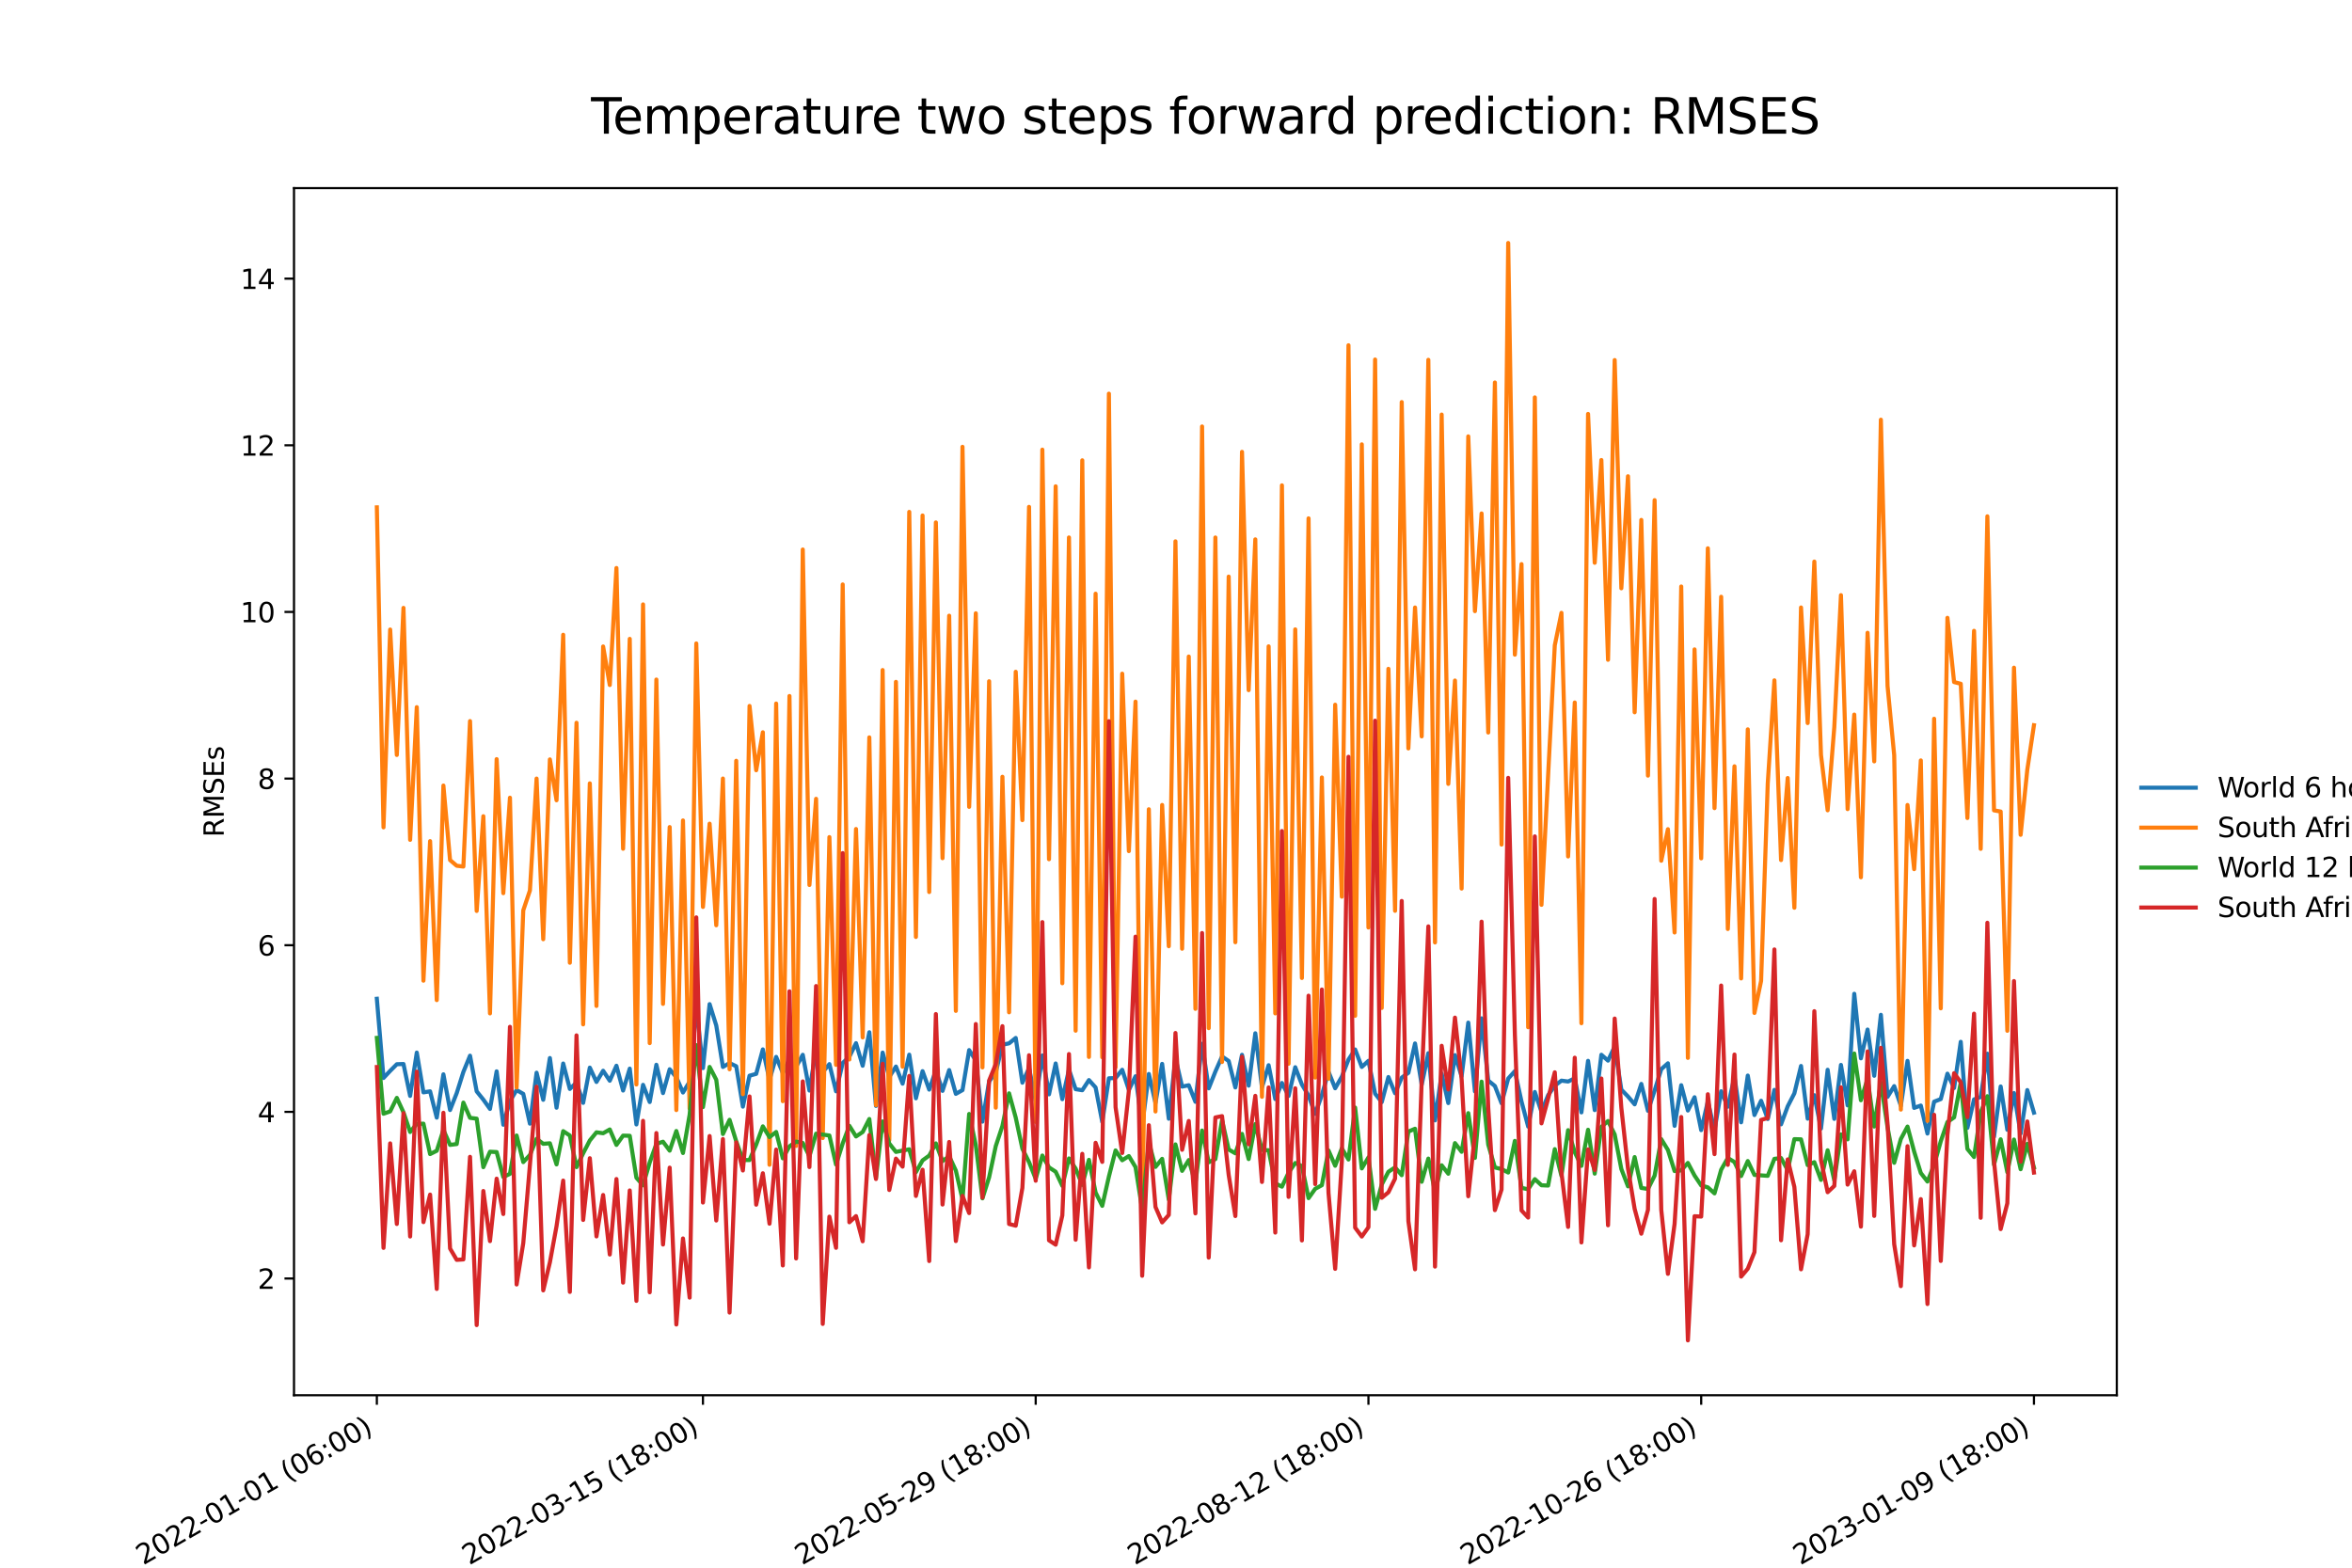 <?xml version="1.0" encoding="utf-8" standalone="no"?>
<!DOCTYPE svg PUBLIC "-//W3C//DTD SVG 1.1//EN"
  "http://www.w3.org/Graphics/SVG/1.1/DTD/svg11.dtd">
<svg xmlns:xlink="http://www.w3.org/1999/xlink" width="864pt" height="576pt" viewBox="0 0 864 576" xmlns="http://www.w3.org/2000/svg" version="1.1">
 <defs>
  <style type="text/css">*{stroke-linejoin: round; stroke-linecap: butt}</style>
 </defs>
 <g id="figure_1">
  <g id="patch_1">
   <path d="M 0 576 
L 864 576 
L 864 0 
L 0 0 
z
" style="fill: #ffffff"/>
  </g>
  <g id="axes_1">
   <g id="patch_2">
    <path d="M 108 512.64 
L 777.6 512.64 
L 777.6 69.12 
L 108 69.12 
z
" style="fill: #ffffff"/>
   </g>
   <g id="matplotlib.axis_1">
    <g id="xtick_1">
     <g id="line2d_1">
      <defs>
       <path id="md406ba4a85" d="M 0 0 
L 0 3.5 
" style="stroke: #000000; stroke-width: 0.8"/>
      </defs>
      <g>
       <use xlink:href="#md406ba4a85" x="138.436" y="512.64" style="stroke: #000000; stroke-width: 0.8"/>
      </g>
     </g>
     <g id="text_1">
      <!-- 2022-01-01 (06:00) -->
      <g transform="translate(52.599 575.178) rotate(-30) scale(0.1 -0.1)">
       <defs>
        <path id="DejaVuSans-32" d="M 1228 531 
L 3431 531 
L 3431 0 
L 469 0 
L 469 531 
Q 828 903 1448 1529 
Q 2069 2156 2228 2338 
Q 2531 2678 2651 2914 
Q 2772 3150 2772 3378 
Q 2772 3750 2511 3984 
Q 2250 4219 1831 4219 
Q 1534 4219 1204 4116 
Q 875 4013 500 3803 
L 500 4441 
Q 881 4594 1212 4672 
Q 1544 4750 1819 4750 
Q 2544 4750 2975 4387 
Q 3406 4025 3406 3419 
Q 3406 3131 3298 2873 
Q 3191 2616 2906 2266 
Q 2828 2175 2409 1742 
Q 1991 1309 1228 531 
z
" transform="scale(0.016)"/>
        <path id="DejaVuSans-30" d="M 2034 4250 
Q 1547 4250 1301 3770 
Q 1056 3291 1056 2328 
Q 1056 1369 1301 889 
Q 1547 409 2034 409 
Q 2525 409 2770 889 
Q 3016 1369 3016 2328 
Q 3016 3291 2770 3770 
Q 2525 4250 2034 4250 
z
M 2034 4750 
Q 2819 4750 3233 4129 
Q 3647 3509 3647 2328 
Q 3647 1150 3233 529 
Q 2819 -91 2034 -91 
Q 1250 -91 836 529 
Q 422 1150 422 2328 
Q 422 3509 836 4129 
Q 1250 4750 2034 4750 
z
" transform="scale(0.016)"/>
        <path id="DejaVuSans-2d" d="M 313 2009 
L 1997 2009 
L 1997 1497 
L 313 1497 
L 313 2009 
z
" transform="scale(0.016)"/>
        <path id="DejaVuSans-31" d="M 794 531 
L 1825 531 
L 1825 4091 
L 703 3866 
L 703 4441 
L 1819 4666 
L 2450 4666 
L 2450 531 
L 3481 531 
L 3481 0 
L 794 0 
L 794 531 
z
" transform="scale(0.016)"/>
        <path id="DejaVuSans-20" transform="scale(0.016)"/>
        <path id="DejaVuSans-28" d="M 1984 4856 
Q 1566 4138 1362 3434 
Q 1159 2731 1159 2009 
Q 1159 1288 1364 580 
Q 1569 -128 1984 -844 
L 1484 -844 
Q 1016 -109 783 600 
Q 550 1309 550 2009 
Q 550 2706 781 3412 
Q 1013 4119 1484 4856 
L 1984 4856 
z
" transform="scale(0.016)"/>
        <path id="DejaVuSans-36" d="M 2113 2584 
Q 1688 2584 1439 2293 
Q 1191 2003 1191 1497 
Q 1191 994 1439 701 
Q 1688 409 2113 409 
Q 2538 409 2786 701 
Q 3034 994 3034 1497 
Q 3034 2003 2786 2293 
Q 2538 2584 2113 2584 
z
M 3366 4563 
L 3366 3988 
Q 3128 4100 2886 4159 
Q 2644 4219 2406 4219 
Q 1781 4219 1451 3797 
Q 1122 3375 1075 2522 
Q 1259 2794 1537 2939 
Q 1816 3084 2150 3084 
Q 2853 3084 3261 2657 
Q 3669 2231 3669 1497 
Q 3669 778 3244 343 
Q 2819 -91 2113 -91 
Q 1303 -91 875 529 
Q 447 1150 447 2328 
Q 447 3434 972 4092 
Q 1497 4750 2381 4750 
Q 2619 4750 2861 4703 
Q 3103 4656 3366 4563 
z
" transform="scale(0.016)"/>
        <path id="DejaVuSans-3a" d="M 750 794 
L 1409 794 
L 1409 0 
L 750 0 
L 750 794 
z
M 750 3309 
L 1409 3309 
L 1409 2516 
L 750 2516 
L 750 3309 
z
" transform="scale(0.016)"/>
        <path id="DejaVuSans-29" d="M 513 4856 
L 1013 4856 
Q 1481 4119 1714 3412 
Q 1947 2706 1947 2009 
Q 1947 1309 1714 600 
Q 1481 -109 1013 -844 
L 513 -844 
Q 928 -128 1133 580 
Q 1338 1288 1338 2009 
Q 1338 2731 1133 3434 
Q 928 4138 513 4856 
z
" transform="scale(0.016)"/>
       </defs>
       <use xlink:href="#DejaVuSans-32"/>
       <use xlink:href="#DejaVuSans-30" transform="translate(63.623 0)"/>
       <use xlink:href="#DejaVuSans-32" transform="translate(127.246 0)"/>
       <use xlink:href="#DejaVuSans-32" transform="translate(190.869 0)"/>
       <use xlink:href="#DejaVuSans-2d" transform="translate(254.492 0)"/>
       <use xlink:href="#DejaVuSans-30" transform="translate(290.576 0)"/>
       <use xlink:href="#DejaVuSans-31" transform="translate(354.199 0)"/>
       <use xlink:href="#DejaVuSans-2d" transform="translate(417.822 0)"/>
       <use xlink:href="#DejaVuSans-30" transform="translate(453.906 0)"/>
       <use xlink:href="#DejaVuSans-31" transform="translate(517.529 0)"/>
       <use xlink:href="#DejaVuSans-20" transform="translate(581.152 0)"/>
       <use xlink:href="#DejaVuSans-28" transform="translate(612.939 0)"/>
       <use xlink:href="#DejaVuSans-30" transform="translate(651.953 0)"/>
       <use xlink:href="#DejaVuSans-36" transform="translate(715.576 0)"/>
       <use xlink:href="#DejaVuSans-3a" transform="translate(779.199 0)"/>
       <use xlink:href="#DejaVuSans-30" transform="translate(812.891 0)"/>
       <use xlink:href="#DejaVuSans-30" transform="translate(876.514 0)"/>
       <use xlink:href="#DejaVuSans-29" transform="translate(940.137 0)"/>
      </g>
     </g>
    </g>
    <g id="xtick_2">
     <g id="line2d_2">
      <g>
       <use xlink:href="#md406ba4a85" x="258.226" y="512.64" style="stroke: #000000; stroke-width: 0.8"/>
      </g>
     </g>
     <g id="text_2">
      <!-- 2022-03-15 (18:00) -->
      <g transform="translate(172.389 575.178) rotate(-30) scale(0.1 -0.1)">
       <defs>
        <path id="DejaVuSans-33" d="M 2597 2516 
Q 3050 2419 3304 2112 
Q 3559 1806 3559 1356 
Q 3559 666 3084 287 
Q 2609 -91 1734 -91 
Q 1441 -91 1130 -33 
Q 819 25 488 141 
L 488 750 
Q 750 597 1062 519 
Q 1375 441 1716 441 
Q 2309 441 2620 675 
Q 2931 909 2931 1356 
Q 2931 1769 2642 2001 
Q 2353 2234 1838 2234 
L 1294 2234 
L 1294 2753 
L 1863 2753 
Q 2328 2753 2575 2939 
Q 2822 3125 2822 3475 
Q 2822 3834 2567 4026 
Q 2313 4219 1838 4219 
Q 1578 4219 1281 4162 
Q 984 4106 628 3988 
L 628 4550 
Q 988 4650 1302 4700 
Q 1616 4750 1894 4750 
Q 2613 4750 3031 4423 
Q 3450 4097 3450 3541 
Q 3450 3153 3228 2886 
Q 3006 2619 2597 2516 
z
" transform="scale(0.016)"/>
        <path id="DejaVuSans-35" d="M 691 4666 
L 3169 4666 
L 3169 4134 
L 1269 4134 
L 1269 2991 
Q 1406 3038 1543 3061 
Q 1681 3084 1819 3084 
Q 2600 3084 3056 2656 
Q 3513 2228 3513 1497 
Q 3513 744 3044 326 
Q 2575 -91 1722 -91 
Q 1428 -91 1123 -41 
Q 819 9 494 109 
L 494 744 
Q 775 591 1075 516 
Q 1375 441 1709 441 
Q 2250 441 2565 725 
Q 2881 1009 2881 1497 
Q 2881 1984 2565 2268 
Q 2250 2553 1709 2553 
Q 1456 2553 1204 2497 
Q 953 2441 691 2322 
L 691 4666 
z
" transform="scale(0.016)"/>
        <path id="DejaVuSans-38" d="M 2034 2216 
Q 1584 2216 1326 1975 
Q 1069 1734 1069 1313 
Q 1069 891 1326 650 
Q 1584 409 2034 409 
Q 2484 409 2743 651 
Q 3003 894 3003 1313 
Q 3003 1734 2745 1975 
Q 2488 2216 2034 2216 
z
M 1403 2484 
Q 997 2584 770 2862 
Q 544 3141 544 3541 
Q 544 4100 942 4425 
Q 1341 4750 2034 4750 
Q 2731 4750 3128 4425 
Q 3525 4100 3525 3541 
Q 3525 3141 3298 2862 
Q 3072 2584 2669 2484 
Q 3125 2378 3379 2068 
Q 3634 1759 3634 1313 
Q 3634 634 3220 271 
Q 2806 -91 2034 -91 
Q 1263 -91 848 271 
Q 434 634 434 1313 
Q 434 1759 690 2068 
Q 947 2378 1403 2484 
z
M 1172 3481 
Q 1172 3119 1398 2916 
Q 1625 2713 2034 2713 
Q 2441 2713 2670 2916 
Q 2900 3119 2900 3481 
Q 2900 3844 2670 4047 
Q 2441 4250 2034 4250 
Q 1625 4250 1398 4047 
Q 1172 3844 1172 3481 
z
" transform="scale(0.016)"/>
       </defs>
       <use xlink:href="#DejaVuSans-32"/>
       <use xlink:href="#DejaVuSans-30" transform="translate(63.623 0)"/>
       <use xlink:href="#DejaVuSans-32" transform="translate(127.246 0)"/>
       <use xlink:href="#DejaVuSans-32" transform="translate(190.869 0)"/>
       <use xlink:href="#DejaVuSans-2d" transform="translate(254.492 0)"/>
       <use xlink:href="#DejaVuSans-30" transform="translate(290.576 0)"/>
       <use xlink:href="#DejaVuSans-33" transform="translate(354.199 0)"/>
       <use xlink:href="#DejaVuSans-2d" transform="translate(417.822 0)"/>
       <use xlink:href="#DejaVuSans-31" transform="translate(453.906 0)"/>
       <use xlink:href="#DejaVuSans-35" transform="translate(517.529 0)"/>
       <use xlink:href="#DejaVuSans-20" transform="translate(581.152 0)"/>
       <use xlink:href="#DejaVuSans-28" transform="translate(612.939 0)"/>
       <use xlink:href="#DejaVuSans-31" transform="translate(651.953 0)"/>
       <use xlink:href="#DejaVuSans-38" transform="translate(715.576 0)"/>
       <use xlink:href="#DejaVuSans-3a" transform="translate(779.199 0)"/>
       <use xlink:href="#DejaVuSans-30" transform="translate(812.891 0)"/>
       <use xlink:href="#DejaVuSans-30" transform="translate(876.514 0)"/>
       <use xlink:href="#DejaVuSans-29" transform="translate(940.137 0)"/>
      </g>
     </g>
    </g>
    <g id="xtick_3">
     <g id="line2d_3">
      <g>
       <use xlink:href="#md406ba4a85" x="380.46" y="512.64" style="stroke: #000000; stroke-width: 0.8"/>
      </g>
     </g>
     <g id="text_3">
      <!-- 2022-05-29 (18:00) -->
      <g transform="translate(294.623 575.178) rotate(-30) scale(0.1 -0.1)">
       <defs>
        <path id="DejaVuSans-39" d="M 703 97 
L 703 672 
Q 941 559 1184 500 
Q 1428 441 1663 441 
Q 2288 441 2617 861 
Q 2947 1281 2994 2138 
Q 2813 1869 2534 1725 
Q 2256 1581 1919 1581 
Q 1219 1581 811 2004 
Q 403 2428 403 3163 
Q 403 3881 828 4315 
Q 1253 4750 1959 4750 
Q 2769 4750 3195 4129 
Q 3622 3509 3622 2328 
Q 3622 1225 3098 567 
Q 2575 -91 1691 -91 
Q 1453 -91 1209 -44 
Q 966 3 703 97 
z
M 1959 2075 
Q 2384 2075 2632 2365 
Q 2881 2656 2881 3163 
Q 2881 3666 2632 3958 
Q 2384 4250 1959 4250 
Q 1534 4250 1286 3958 
Q 1038 3666 1038 3163 
Q 1038 2656 1286 2365 
Q 1534 2075 1959 2075 
z
" transform="scale(0.016)"/>
       </defs>
       <use xlink:href="#DejaVuSans-32"/>
       <use xlink:href="#DejaVuSans-30" transform="translate(63.623 0)"/>
       <use xlink:href="#DejaVuSans-32" transform="translate(127.246 0)"/>
       <use xlink:href="#DejaVuSans-32" transform="translate(190.869 0)"/>
       <use xlink:href="#DejaVuSans-2d" transform="translate(254.492 0)"/>
       <use xlink:href="#DejaVuSans-30" transform="translate(290.576 0)"/>
       <use xlink:href="#DejaVuSans-35" transform="translate(354.199 0)"/>
       <use xlink:href="#DejaVuSans-2d" transform="translate(417.822 0)"/>
       <use xlink:href="#DejaVuSans-32" transform="translate(453.906 0)"/>
       <use xlink:href="#DejaVuSans-39" transform="translate(517.529 0)"/>
       <use xlink:href="#DejaVuSans-20" transform="translate(581.152 0)"/>
       <use xlink:href="#DejaVuSans-28" transform="translate(612.939 0)"/>
       <use xlink:href="#DejaVuSans-31" transform="translate(651.953 0)"/>
       <use xlink:href="#DejaVuSans-38" transform="translate(715.576 0)"/>
       <use xlink:href="#DejaVuSans-3a" transform="translate(779.199 0)"/>
       <use xlink:href="#DejaVuSans-30" transform="translate(812.891 0)"/>
       <use xlink:href="#DejaVuSans-30" transform="translate(876.514 0)"/>
       <use xlink:href="#DejaVuSans-29" transform="translate(940.137 0)"/>
      </g>
     </g>
    </g>
    <g id="xtick_4">
     <g id="line2d_4">
      <g>
       <use xlink:href="#md406ba4a85" x="502.695" y="512.64" style="stroke: #000000; stroke-width: 0.8"/>
      </g>
     </g>
     <g id="text_4">
      <!-- 2022-08-12 (18:00) -->
      <g transform="translate(416.858 575.178) rotate(-30) scale(0.1 -0.1)">
       <use xlink:href="#DejaVuSans-32"/>
       <use xlink:href="#DejaVuSans-30" transform="translate(63.623 0)"/>
       <use xlink:href="#DejaVuSans-32" transform="translate(127.246 0)"/>
       <use xlink:href="#DejaVuSans-32" transform="translate(190.869 0)"/>
       <use xlink:href="#DejaVuSans-2d" transform="translate(254.492 0)"/>
       <use xlink:href="#DejaVuSans-30" transform="translate(290.576 0)"/>
       <use xlink:href="#DejaVuSans-38" transform="translate(354.199 0)"/>
       <use xlink:href="#DejaVuSans-2d" transform="translate(417.822 0)"/>
       <use xlink:href="#DejaVuSans-31" transform="translate(453.906 0)"/>
       <use xlink:href="#DejaVuSans-32" transform="translate(517.529 0)"/>
       <use xlink:href="#DejaVuSans-20" transform="translate(581.152 0)"/>
       <use xlink:href="#DejaVuSans-28" transform="translate(612.939 0)"/>
       <use xlink:href="#DejaVuSans-31" transform="translate(651.953 0)"/>
       <use xlink:href="#DejaVuSans-38" transform="translate(715.576 0)"/>
       <use xlink:href="#DejaVuSans-3a" transform="translate(779.199 0)"/>
       <use xlink:href="#DejaVuSans-30" transform="translate(812.891 0)"/>
       <use xlink:href="#DejaVuSans-30" transform="translate(876.514 0)"/>
       <use xlink:href="#DejaVuSans-29" transform="translate(940.137 0)"/>
      </g>
     </g>
    </g>
    <g id="xtick_5">
     <g id="line2d_5">
      <g>
       <use xlink:href="#md406ba4a85" x="624.929" y="512.64" style="stroke: #000000; stroke-width: 0.8"/>
      </g>
     </g>
     <g id="text_5">
      <!-- 2022-10-26 (18:00) -->
      <g transform="translate(539.092 575.178) rotate(-30) scale(0.1 -0.1)">
       <use xlink:href="#DejaVuSans-32"/>
       <use xlink:href="#DejaVuSans-30" transform="translate(63.623 0)"/>
       <use xlink:href="#DejaVuSans-32" transform="translate(127.246 0)"/>
       <use xlink:href="#DejaVuSans-32" transform="translate(190.869 0)"/>
       <use xlink:href="#DejaVuSans-2d" transform="translate(254.492 0)"/>
       <use xlink:href="#DejaVuSans-31" transform="translate(290.576 0)"/>
       <use xlink:href="#DejaVuSans-30" transform="translate(354.199 0)"/>
       <use xlink:href="#DejaVuSans-2d" transform="translate(417.822 0)"/>
       <use xlink:href="#DejaVuSans-32" transform="translate(453.906 0)"/>
       <use xlink:href="#DejaVuSans-36" transform="translate(517.529 0)"/>
       <use xlink:href="#DejaVuSans-20" transform="translate(581.152 0)"/>
       <use xlink:href="#DejaVuSans-28" transform="translate(612.939 0)"/>
       <use xlink:href="#DejaVuSans-31" transform="translate(651.953 0)"/>
       <use xlink:href="#DejaVuSans-38" transform="translate(715.576 0)"/>
       <use xlink:href="#DejaVuSans-3a" transform="translate(779.199 0)"/>
       <use xlink:href="#DejaVuSans-30" transform="translate(812.891 0)"/>
       <use xlink:href="#DejaVuSans-30" transform="translate(876.514 0)"/>
       <use xlink:href="#DejaVuSans-29" transform="translate(940.137 0)"/>
      </g>
     </g>
    </g>
    <g id="xtick_6">
     <g id="line2d_6">
      <g>
       <use xlink:href="#md406ba4a85" x="747.164" y="512.64" style="stroke: #000000; stroke-width: 0.8"/>
      </g>
     </g>
     <g id="text_6">
      <!-- 2023-01-09 (18:00) -->
      <g transform="translate(661.326 575.178) rotate(-30) scale(0.1 -0.1)">
       <use xlink:href="#DejaVuSans-32"/>
       <use xlink:href="#DejaVuSans-30" transform="translate(63.623 0)"/>
       <use xlink:href="#DejaVuSans-32" transform="translate(127.246 0)"/>
       <use xlink:href="#DejaVuSans-33" transform="translate(190.869 0)"/>
       <use xlink:href="#DejaVuSans-2d" transform="translate(254.492 0)"/>
       <use xlink:href="#DejaVuSans-30" transform="translate(290.576 0)"/>
       <use xlink:href="#DejaVuSans-31" transform="translate(354.199 0)"/>
       <use xlink:href="#DejaVuSans-2d" transform="translate(417.822 0)"/>
       <use xlink:href="#DejaVuSans-30" transform="translate(453.906 0)"/>
       <use xlink:href="#DejaVuSans-39" transform="translate(517.529 0)"/>
       <use xlink:href="#DejaVuSans-20" transform="translate(581.152 0)"/>
       <use xlink:href="#DejaVuSans-28" transform="translate(612.939 0)"/>
       <use xlink:href="#DejaVuSans-31" transform="translate(651.953 0)"/>
       <use xlink:href="#DejaVuSans-38" transform="translate(715.576 0)"/>
       <use xlink:href="#DejaVuSans-3a" transform="translate(779.199 0)"/>
       <use xlink:href="#DejaVuSans-30" transform="translate(812.891 0)"/>
       <use xlink:href="#DejaVuSans-30" transform="translate(876.514 0)"/>
       <use xlink:href="#DejaVuSans-29" transform="translate(940.137 0)"/>
      </g>
     </g>
    </g>
    <g id="text_7">
     <!-- Dates -->
     <g transform="translate(428.245 588.578) scale(0.1 -0.1)">
      <defs>
       <path id="DejaVuSans-44" d="M 1259 4147 
L 1259 519 
L 2022 519 
Q 2988 519 3436 956 
Q 3884 1394 3884 2338 
Q 3884 3275 3436 3711 
Q 2988 4147 2022 4147 
L 1259 4147 
z
M 628 4666 
L 1925 4666 
Q 3281 4666 3915 4102 
Q 4550 3538 4550 2338 
Q 4550 1131 3912 565 
Q 3275 0 1925 0 
L 628 0 
L 628 4666 
z
" transform="scale(0.016)"/>
       <path id="DejaVuSans-61" d="M 2194 1759 
Q 1497 1759 1228 1600 
Q 959 1441 959 1056 
Q 959 750 1161 570 
Q 1363 391 1709 391 
Q 2188 391 2477 730 
Q 2766 1069 2766 1631 
L 2766 1759 
L 2194 1759 
z
M 3341 1997 
L 3341 0 
L 2766 0 
L 2766 531 
Q 2569 213 2275 61 
Q 1981 -91 1556 -91 
Q 1019 -91 701 211 
Q 384 513 384 1019 
Q 384 1609 779 1909 
Q 1175 2209 1959 2209 
L 2766 2209 
L 2766 2266 
Q 2766 2663 2505 2880 
Q 2244 3097 1772 3097 
Q 1472 3097 1187 3025 
Q 903 2953 641 2809 
L 641 3341 
Q 956 3463 1253 3523 
Q 1550 3584 1831 3584 
Q 2591 3584 2966 3190 
Q 3341 2797 3341 1997 
z
" transform="scale(0.016)"/>
       <path id="DejaVuSans-74" d="M 1172 4494 
L 1172 3500 
L 2356 3500 
L 2356 3053 
L 1172 3053 
L 1172 1153 
Q 1172 725 1289 603 
Q 1406 481 1766 481 
L 2356 481 
L 2356 0 
L 1766 0 
Q 1100 0 847 248 
Q 594 497 594 1153 
L 594 3053 
L 172 3053 
L 172 3500 
L 594 3500 
L 594 4494 
L 1172 4494 
z
" transform="scale(0.016)"/>
       <path id="DejaVuSans-65" d="M 3597 1894 
L 3597 1613 
L 953 1613 
Q 991 1019 1311 708 
Q 1631 397 2203 397 
Q 2534 397 2845 478 
Q 3156 559 3463 722 
L 3463 178 
Q 3153 47 2828 -22 
Q 2503 -91 2169 -91 
Q 1331 -91 842 396 
Q 353 884 353 1716 
Q 353 2575 817 3079 
Q 1281 3584 2069 3584 
Q 2775 3584 3186 3129 
Q 3597 2675 3597 1894 
z
M 3022 2063 
Q 3016 2534 2758 2815 
Q 2500 3097 2075 3097 
Q 1594 3097 1305 2825 
Q 1016 2553 972 2059 
L 3022 2063 
z
" transform="scale(0.016)"/>
       <path id="DejaVuSans-73" d="M 2834 3397 
L 2834 2853 
Q 2591 2978 2328 3040 
Q 2066 3103 1784 3103 
Q 1356 3103 1142 2972 
Q 928 2841 928 2578 
Q 928 2378 1081 2264 
Q 1234 2150 1697 2047 
L 1894 2003 
Q 2506 1872 2764 1633 
Q 3022 1394 3022 966 
Q 3022 478 2636 193 
Q 2250 -91 1575 -91 
Q 1294 -91 989 -36 
Q 684 19 347 128 
L 347 722 
Q 666 556 975 473 
Q 1284 391 1588 391 
Q 1994 391 2212 530 
Q 2431 669 2431 922 
Q 2431 1156 2273 1281 
Q 2116 1406 1581 1522 
L 1381 1569 
Q 847 1681 609 1914 
Q 372 2147 372 2553 
Q 372 3047 722 3315 
Q 1072 3584 1716 3584 
Q 2034 3584 2315 3537 
Q 2597 3491 2834 3397 
z
" transform="scale(0.016)"/>
      </defs>
      <use xlink:href="#DejaVuSans-44"/>
      <use xlink:href="#DejaVuSans-61" transform="translate(77.002 0)"/>
      <use xlink:href="#DejaVuSans-74" transform="translate(138.281 0)"/>
      <use xlink:href="#DejaVuSans-65" transform="translate(177.49 0)"/>
      <use xlink:href="#DejaVuSans-73" transform="translate(239.014 0)"/>
     </g>
    </g>
   </g>
   <g id="matplotlib.axis_2">
    <g id="ytick_1">
     <g id="line2d_7">
      <defs>
       <path id="m4767187156" d="M 0 0 
L -3.5 0 
" style="stroke: #000000; stroke-width: 0.8"/>
      </defs>
      <g>
       <use xlink:href="#m4767187156" x="108" y="469.751" style="stroke: #000000; stroke-width: 0.8"/>
      </g>
     </g>
     <g id="text_8">
      <!-- 2 -->
      <g transform="translate(94.638 473.55) scale(0.1 -0.1)">
       <use xlink:href="#DejaVuSans-32"/>
      </g>
     </g>
    </g>
    <g id="ytick_2">
     <g id="line2d_8">
      <g>
       <use xlink:href="#m4767187156" x="108" y="408.522" style="stroke: #000000; stroke-width: 0.8"/>
      </g>
     </g>
     <g id="text_9">
      <!-- 4 -->
      <g transform="translate(94.638 412.321) scale(0.1 -0.1)">
       <defs>
        <path id="DejaVuSans-34" d="M 2419 4116 
L 825 1625 
L 2419 1625 
L 2419 4116 
z
M 2253 4666 
L 3047 4666 
L 3047 1625 
L 3713 1625 
L 3713 1100 
L 3047 1100 
L 3047 0 
L 2419 0 
L 2419 1100 
L 313 1100 
L 313 1709 
L 2253 4666 
z
" transform="scale(0.016)"/>
       </defs>
       <use xlink:href="#DejaVuSans-34"/>
      </g>
     </g>
    </g>
    <g id="ytick_3">
     <g id="line2d_9">
      <g>
       <use xlink:href="#m4767187156" x="108" y="347.293" style="stroke: #000000; stroke-width: 0.8"/>
      </g>
     </g>
     <g id="text_10">
      <!-- 6 -->
      <g transform="translate(94.638 351.092) scale(0.1 -0.1)">
       <use xlink:href="#DejaVuSans-36"/>
      </g>
     </g>
    </g>
    <g id="ytick_4">
     <g id="line2d_10">
      <g>
       <use xlink:href="#m4767187156" x="108" y="286.064" style="stroke: #000000; stroke-width: 0.8"/>
      </g>
     </g>
     <g id="text_11">
      <!-- 8 -->
      <g transform="translate(94.638 289.863) scale(0.1 -0.1)">
       <use xlink:href="#DejaVuSans-38"/>
      </g>
     </g>
    </g>
    <g id="ytick_5">
     <g id="line2d_11">
      <g>
       <use xlink:href="#m4767187156" x="108" y="224.835" style="stroke: #000000; stroke-width: 0.8"/>
      </g>
     </g>
     <g id="text_12">
      <!-- 10 -->
      <g transform="translate(88.275 228.634) scale(0.1 -0.1)">
       <use xlink:href="#DejaVuSans-31"/>
       <use xlink:href="#DejaVuSans-30" transform="translate(63.623 0)"/>
      </g>
     </g>
    </g>
    <g id="ytick_6">
     <g id="line2d_12">
      <g>
       <use xlink:href="#m4767187156" x="108" y="163.606" style="stroke: #000000; stroke-width: 0.8"/>
      </g>
     </g>
     <g id="text_13">
      <!-- 12 -->
      <g transform="translate(88.275 167.406) scale(0.1 -0.1)">
       <use xlink:href="#DejaVuSans-31"/>
       <use xlink:href="#DejaVuSans-32" transform="translate(63.623 0)"/>
      </g>
     </g>
    </g>
    <g id="ytick_7">
     <g id="line2d_13">
      <g>
       <use xlink:href="#m4767187156" x="108" y="102.377" style="stroke: #000000; stroke-width: 0.8"/>
      </g>
     </g>
     <g id="text_14">
      <!-- 14 -->
      <g transform="translate(88.275 106.177) scale(0.1 -0.1)">
       <use xlink:href="#DejaVuSans-31"/>
       <use xlink:href="#DejaVuSans-34" transform="translate(63.623 0)"/>
      </g>
     </g>
    </g>
    <g id="text_15">
     <!-- RMSEs -->
     <g transform="translate(82.195 307.607) rotate(-90) scale(0.1 -0.1)">
      <defs>
       <path id="DejaVuSans-52" d="M 2841 2188 
Q 3044 2119 3236 1894 
Q 3428 1669 3622 1275 
L 4263 0 
L 3584 0 
L 2988 1197 
Q 2756 1666 2539 1819 
Q 2322 1972 1947 1972 
L 1259 1972 
L 1259 0 
L 628 0 
L 628 4666 
L 2053 4666 
Q 2853 4666 3247 4331 
Q 3641 3997 3641 3322 
Q 3641 2881 3436 2590 
Q 3231 2300 2841 2188 
z
M 1259 4147 
L 1259 2491 
L 2053 2491 
Q 2509 2491 2742 2702 
Q 2975 2913 2975 3322 
Q 2975 3731 2742 3939 
Q 2509 4147 2053 4147 
L 1259 4147 
z
" transform="scale(0.016)"/>
       <path id="DejaVuSans-4d" d="M 628 4666 
L 1569 4666 
L 2759 1491 
L 3956 4666 
L 4897 4666 
L 4897 0 
L 4281 0 
L 4281 4097 
L 3078 897 
L 2444 897 
L 1241 4097 
L 1241 0 
L 628 0 
L 628 4666 
z
" transform="scale(0.016)"/>
       <path id="DejaVuSans-53" d="M 3425 4513 
L 3425 3897 
Q 3066 4069 2747 4153 
Q 2428 4238 2131 4238 
Q 1616 4238 1336 4038 
Q 1056 3838 1056 3469 
Q 1056 3159 1242 3001 
Q 1428 2844 1947 2747 
L 2328 2669 
Q 3034 2534 3370 2195 
Q 3706 1856 3706 1288 
Q 3706 609 3251 259 
Q 2797 -91 1919 -91 
Q 1588 -91 1214 -16 
Q 841 59 441 206 
L 441 856 
Q 825 641 1194 531 
Q 1563 422 1919 422 
Q 2459 422 2753 634 
Q 3047 847 3047 1241 
Q 3047 1584 2836 1778 
Q 2625 1972 2144 2069 
L 1759 2144 
Q 1053 2284 737 2584 
Q 422 2884 422 3419 
Q 422 4038 858 4394 
Q 1294 4750 2059 4750 
Q 2388 4750 2728 4690 
Q 3069 4631 3425 4513 
z
" transform="scale(0.016)"/>
       <path id="DejaVuSans-45" d="M 628 4666 
L 3578 4666 
L 3578 4134 
L 1259 4134 
L 1259 2753 
L 3481 2753 
L 3481 2222 
L 1259 2222 
L 1259 531 
L 3634 531 
L 3634 0 
L 628 0 
L 628 4666 
z
" transform="scale(0.016)"/>
      </defs>
      <use xlink:href="#DejaVuSans-52"/>
      <use xlink:href="#DejaVuSans-4d" transform="translate(69.482 0)"/>
      <use xlink:href="#DejaVuSans-53" transform="translate(155.762 0)"/>
      <use xlink:href="#DejaVuSans-45" transform="translate(219.238 0)"/>
      <use xlink:href="#DejaVuSans-73" transform="translate(282.422 0)"/>
     </g>
    </g>
   </g>
   <g id="line2d_14">
    <path d="M 138.436 366.969 
L 140.881 396.073 
L 143.326 393.46 
L 145.77 391.017 
L 148.215 390.938 
L 150.66 402.654 
L 153.104 386.742 
L 155.549 401.357 
L 157.994 400.978 
L 160.439 410.641 
L 162.883 394.732 
L 165.328 407.846 
L 167.773 401.626 
L 170.217 393.864 
L 172.662 387.88 
L 175.107 400.983 
L 177.551 404.019 
L 179.996 407.447 
L 182.441 393.637 
L 184.885 413.252 
L 187.33 404.59 
L 189.775 400.51 
L 192.219 401.916 
L 194.664 412.853 
L 197.109 394.137 
L 199.554 404.089 
L 201.998 388.744 
L 204.443 406.989 
L 206.888 390.758 
L 209.332 400.098 
L 211.777 397.746 
L 214.222 405.212 
L 216.666 392.27 
L 219.111 397.533 
L 221.556 393.42 
L 224 397.079 
L 226.445 391.578 
L 228.89 400.688 
L 231.335 392.639 
L 233.779 413.144 
L 236.224 398.596 
L 238.669 404.907 
L 241.113 391.22 
L 243.558 401.618 
L 246.003 392.872 
L 248.447 395.792 
L 250.892 401.412 
L 253.337 397.408 
L 255.781 369.609 
L 258.226 392.443 
L 260.671 368.94 
L 263.115 376.783 
L 265.56 392.02 
L 268.005 390.579 
L 270.45 391.769 
L 272.894 406.595 
L 275.339 395.231 
L 277.784 394.561 
L 280.228 385.57 
L 282.673 396.777 
L 285.118 388.328 
L 287.562 394.237 
L 290.007 389.253 
L 292.452 391.957 
L 294.896 387.553 
L 297.341 400.694 
L 299.786 385.774 
L 302.23 393.89 
L 304.675 390.978 
L 307.12 400.966 
L 309.565 390.555 
L 312.009 388.265 
L 314.454 383.277 
L 316.899 391.571 
L 319.343 379.272 
L 321.788 406.334 
L 324.233 386.747 
L 326.677 395.68 
L 329.122 391.877 
L 331.567 398.157 
L 334.011 387.51 
L 336.456 403.535 
L 338.901 393.564 
L 341.345 400.346 
L 343.79 393.245 
L 346.235 400.807 
L 348.68 393.165 
L 351.124 401.899 
L 353.569 400.532 
L 356.014 385.83 
L 358.458 389.634 
L 360.903 412.106 
L 363.348 397.328 
L 365.792 394.036 
L 368.237 383.854 
L 370.682 383.345 
L 373.126 381.365 
L 375.571 397.793 
L 378.016 392.466 
L 380.46 404.399 
L 382.905 387.799 
L 385.35 402.084 
L 387.795 390.74 
L 390.239 403.854 
L 392.684 393.01 
L 395.129 400.183 
L 397.573 400.578 
L 400.018 396.842 
L 402.463 399.551 
L 404.907 412.224 
L 407.352 396.18 
L 409.797 396.098 
L 412.241 393.065 
L 414.686 400.458 
L 417.131 395.437 
L 419.575 413.49 
L 422.02 394.605 
L 424.465 405.238 
L 426.91 390.894 
L 429.354 411.038 
L 431.799 388.75 
L 434.244 399.237 
L 436.688 398.736 
L 439.133 404.822 
L 441.578 383.505 
L 444.022 399.882 
L 446.467 393.714 
L 448.912 388.174 
L 451.356 389.834 
L 453.801 399.545 
L 456.246 387.561 
L 458.69 398.888 
L 461.135 379.65 
L 463.58 399.511 
L 466.025 391.38 
L 468.469 403.82 
L 470.914 397.908 
L 473.359 402.67 
L 475.803 392.129 
L 478.248 398.474 
L 480.693 402.542 
L 483.137 409.263 
L 485.582 402.35 
L 488.027 393.772 
L 490.471 399.85 
L 492.916 395.598 
L 495.361 389.314 
L 497.805 385.597 
L 500.25 392.014 
L 502.695 389.773 
L 505.14 401.834 
L 507.584 404.94 
L 510.029 395.724 
L 512.474 401.67 
L 514.918 395.941 
L 517.363 394.178 
L 519.808 383.384 
L 522.252 398.557 
L 524.697 386.964 
L 527.142 411.644 
L 529.586 394.481 
L 532.031 405.289 
L 534.476 387.675 
L 536.92 395.459 
L 539.365 375.731 
L 541.81 401.001 
L 544.255 374.162 
L 546.699 397.013 
L 549.144 399.028 
L 551.589 405.357 
L 554.033 396.281 
L 556.478 393.564 
L 558.923 404.723 
L 561.367 413.934 
L 563.812 401.214 
L 566.257 408.486 
L 568.701 402.399 
L 571.146 398.897 
L 573.591 397.049 
L 576.035 397.371 
L 578.48 396.218 
L 580.925 408.712 
L 583.37 389.778 
L 585.814 407.87 
L 588.259 387.54 
L 590.704 389.697 
L 593.148 384.514 
L 595.593 400.353 
L 598.038 402.875 
L 600.482 405.75 
L 602.927 398.256 
L 605.372 408.126 
L 607.816 400.701 
L 610.261 392.842 
L 612.706 390.682 
L 615.15 413.652 
L 617.595 398.729 
L 620.04 408.022 
L 622.485 403.149 
L 624.929 415.233 
L 627.374 404.669 
L 629.819 415.235 
L 632.263 400.958 
L 634.708 406.639 
L 637.153 395.615 
L 639.597 412.357 
L 642.042 395.188 
L 644.487 409.684 
L 646.931 404.445 
L 649.376 411.148 
L 651.821 400.45 
L 654.265 413.107 
L 656.71 406.476 
L 659.155 401.721 
L 661.6 391.662 
L 664.044 411.02 
L 666.489 402.4 
L 668.934 414.663 
L 671.378 393.06 
L 673.823 411.091 
L 676.268 391.273 
L 678.712 406.136 
L 681.157 365.139 
L 683.602 388.849 
L 686.046 378.28 
L 688.491 395.264 
L 690.936 372.867 
L 693.381 403.006 
L 695.825 399.066 
L 698.27 406.277 
L 700.715 389.786 
L 703.159 407.06 
L 705.604 406.204 
L 708.049 416.487 
L 710.493 404.783 
L 712.938 403.818 
L 715.383 394.487 
L 717.827 399.748 
L 720.272 382.782 
L 722.717 414.399 
L 725.161 403.941 
L 727.606 403.074 
L 730.051 387.148 
L 732.496 417.681 
L 734.94 399.194 
L 737.385 415.106 
L 739.83 401.613 
L 742.274 416.484 
L 744.719 400.517 
L 747.164 408.812 
L 747.164 408.812 
" clip-path="url(#pec2ae14340)" style="fill: none; stroke: #1f77b4; stroke-width: 1.5; stroke-linecap: square"/>
   </g>
   <g id="line2d_15">
    <path d="M 138.436 186.411 
L 140.881 303.981 
L 143.326 231.306 
L 145.77 277.384 
L 148.215 223.351 
L 150.66 308.574 
L 153.104 259.831 
L 155.549 360.327 
L 157.994 309.05 
L 160.439 367.46 
L 162.883 288.63 
L 165.328 316.008 
L 167.773 318.093 
L 170.217 318.392 
L 172.662 264.941 
L 175.107 334.695 
L 177.551 299.903 
L 179.996 372.343 
L 182.441 278.925 
L 184.885 328.167 
L 187.33 293.101 
L 189.775 399.567 
L 192.219 334.489 
L 194.664 327.176 
L 197.109 286.066 
L 199.554 345.085 
L 201.998 279.028 
L 204.443 294.03 
L 206.888 233.23 
L 209.332 353.732 
L 211.777 265.563 
L 214.222 376.37 
L 216.666 287.831 
L 219.111 369.604 
L 221.556 237.532 
L 224 251.688 
L 226.445 208.696 
L 228.89 311.844 
L 231.335 234.736 
L 233.779 398.457 
L 236.224 222.073 
L 238.669 383.259 
L 241.113 249.68 
L 243.558 368.851 
L 246.003 303.885 
L 248.447 407.864 
L 250.892 301.456 
L 253.337 407.324 
L 255.781 236.418 
L 258.226 333.223 
L 260.671 302.643 
L 263.115 339.957 
L 265.56 286.051 
L 268.005 392.876 
L 270.45 279.537 
L 272.894 402.029 
L 275.339 259.383 
L 277.784 283.003 
L 280.228 269.062 
L 282.673 427.954 
L 285.118 258.501 
L 287.562 404.603 
L 290.007 255.73 
L 292.452 421.045 
L 294.896 201.905 
L 297.341 325.162 
L 299.786 293.504 
L 302.23 418.139 
L 304.675 307.574 
L 307.12 391.252 
L 309.565 214.744 
L 312.009 389.275 
L 314.454 304.6 
L 316.899 381.166 
L 319.343 270.933 
L 321.788 406.078 
L 324.233 246.188 
L 326.677 418.957 
L 329.122 250.536 
L 331.567 391.93 
L 334.011 188.081 
L 336.456 344.25 
L 338.901 189.408 
L 341.345 327.747 
L 343.79 191.947 
L 346.235 315.315 
L 348.68 226.223 
L 351.124 371.417 
L 353.569 164.169 
L 356.014 296.448 
L 358.458 225.342 
L 360.903 392.186 
L 363.348 250.309 
L 365.792 406.983 
L 368.237 285.405 
L 370.682 371.943 
L 373.126 246.83 
L 375.571 301.329 
L 378.016 186.238 
L 380.46 412.232 
L 382.905 165.213 
L 385.35 315.7 
L 387.795 178.689 
L 390.239 361.266 
L 392.684 197.474 
L 395.129 378.694 
L 397.573 169.128 
L 400.018 388.343 
L 402.463 218.142 
L 404.907 388.455 
L 407.352 144.64 
L 409.797 392.149 
L 412.241 247.528 
L 414.686 312.712 
L 417.131 257.794 
L 419.575 447.659 
L 422.02 297.341 
L 424.465 408.379 
L 426.91 295.759 
L 429.354 347.657 
L 431.799 198.898 
L 434.244 348.576 
L 436.688 241.231 
L 439.133 370.661 
L 441.578 156.694 
L 444.022 377.755 
L 446.467 197.488 
L 448.912 390.19 
L 451.356 211.859 
L 453.801 346.194 
L 456.246 166.021 
L 458.69 253.572 
L 461.135 198.178 
L 463.58 402.988 
L 466.025 237.485 
L 468.469 372.34 
L 470.914 178.334 
L 473.359 390.843 
L 475.803 231.251 
L 478.248 359.328 
L 480.693 190.458 
L 483.137 395.925 
L 485.582 285.657 
L 488.027 396.344 
L 490.471 258.933 
L 492.916 329.46 
L 495.361 126.86 
L 497.805 373.222 
L 500.25 163.268 
L 502.695 340.78 
L 505.14 132.102 
L 507.584 370.334 
L 510.029 245.739 
L 512.474 334.65 
L 514.918 147.737 
L 517.363 274.986 
L 519.808 223.216 
L 522.252 270.564 
L 524.697 132.21 
L 527.142 346.276 
L 529.586 152.316 
L 532.031 288.012 
L 534.476 250.045 
L 536.92 326.47 
L 539.365 160.339 
L 541.81 224.552 
L 544.255 188.663 
L 546.699 269.141 
L 549.144 140.534 
L 551.589 310.31 
L 554.033 89.28 
L 556.478 240.532 
L 558.923 207.272 
L 561.367 377.432 
L 563.812 146.015 
L 566.257 332.449 
L 571.146 237.122 
L 573.591 225.177 
L 576.035 314.684 
L 578.48 258.12 
L 580.925 375.953 
L 583.37 152.085 
L 585.814 206.772 
L 588.259 169.021 
L 590.704 242.421 
L 593.148 132.291 
L 595.593 216.146 
L 598.038 174.984 
L 600.482 261.703 
L 602.927 191.036 
L 605.372 284.98 
L 607.816 183.77 
L 610.261 316.247 
L 612.706 304.669 
L 615.15 342.613 
L 617.595 215.498 
L 620.04 388.684 
L 622.485 238.607 
L 624.929 315.373 
L 627.374 201.461 
L 629.819 296.924 
L 632.263 219.268 
L 634.708 341.333 
L 637.153 281.55 
L 639.597 359.495 
L 642.042 267.987 
L 644.487 372.176 
L 646.931 360.411 
L 649.376 287.911 
L 651.821 249.974 
L 654.265 316 
L 656.71 285.863 
L 659.155 333.521 
L 661.6 223.2 
L 664.044 265.663 
L 666.489 206.346 
L 668.934 277.356 
L 671.378 297.717 
L 673.823 267.19 
L 676.268 218.678 
L 678.712 297.287 
L 681.157 262.546 
L 683.602 322.331 
L 686.046 232.501 
L 688.491 279.748 
L 690.936 154.209 
L 693.381 252.024 
L 695.825 277.48 
L 698.27 407.684 
L 700.715 295.773 
L 703.159 319.341 
L 705.604 279.394 
L 708.049 411.842 
L 710.493 264.083 
L 712.938 370.48 
L 715.383 227.006 
L 717.827 250.603 
L 720.272 251.232 
L 722.717 300.555 
L 725.161 231.776 
L 727.606 311.886 
L 730.051 189.716 
L 732.496 297.747 
L 734.94 298.177 
L 737.385 378.727 
L 739.83 245.323 
L 742.274 306.723 
L 744.719 282.816 
L 747.164 266.463 
L 747.164 266.463 
" clip-path="url(#pec2ae14340)" style="fill: none; stroke: #ff7f0e; stroke-width: 1.5; stroke-linecap: square"/>
   </g>
   <g id="line2d_16">
    <path d="M 138.436 381.342 
L 140.881 409.211 
L 143.326 408.35 
L 145.77 403.387 
L 148.215 408.686 
L 150.66 415.914 
L 153.104 412.943 
L 155.549 412.86 
L 157.994 424.033 
L 160.439 422.815 
L 162.883 415.155 
L 165.328 420.652 
L 167.773 420.348 
L 170.217 405.127 
L 172.662 410.719 
L 175.107 411.018 
L 177.551 428.842 
L 179.996 423.161 
L 182.441 423.293 
L 184.885 432.468 
L 187.33 431.293 
L 189.775 417.205 
L 192.219 426.978 
L 194.664 424.362 
L 197.109 418.412 
L 199.554 420.256 
L 201.998 420.071 
L 204.443 427.822 
L 206.888 415.608 
L 209.332 417.218 
L 211.777 428.819 
L 214.222 423.747 
L 216.666 419.024 
L 219.111 416.037 
L 221.556 416.375 
L 224 414.989 
L 226.445 420.667 
L 228.89 417.252 
L 231.335 417.312 
L 233.779 432.735 
L 236.224 435.506 
L 238.669 427.112 
L 241.113 420.29 
L 243.558 419.489 
L 246.003 422.768 
L 248.447 415.554 
L 250.892 423.638 
L 253.337 409.545 
L 255.781 384.016 
L 258.226 406.763 
L 260.671 392.012 
L 263.115 396.716 
L 265.56 416.66 
L 268.005 411.441 
L 270.45 419.329 
L 272.894 426.209 
L 275.339 426.226 
L 277.784 420.559 
L 280.228 413.846 
L 282.673 417.804 
L 285.118 415.908 
L 287.562 425.584 
L 290.007 421.19 
L 292.452 419.447 
L 294.896 419.943 
L 297.341 424.791 
L 299.786 416.534 
L 304.675 417.207 
L 307.12 427.886 
L 309.565 420.12 
L 312.009 413.649 
L 314.454 417.556 
L 316.899 415.928 
L 319.343 411.142 
L 321.788 432.714 
L 324.233 412.03 
L 326.677 420.147 
L 329.122 423.233 
L 334.011 422.271 
L 336.456 430.677 
L 338.901 426.353 
L 341.345 424.579 
L 343.79 420.105 
L 346.235 426.607 
L 348.68 424.828 
L 351.124 430.088 
L 353.569 440.647 
L 356.014 409.294 
L 358.458 420.769 
L 360.903 440.292 
L 363.348 432.592 
L 365.792 421.097 
L 368.237 413.684 
L 370.682 401.71 
L 373.126 410.636 
L 375.571 422.086 
L 378.016 426.98 
L 380.46 433.125 
L 382.905 424.57 
L 385.35 428.922 
L 387.795 430.514 
L 390.239 435.705 
L 392.684 425.632 
L 395.129 429.369 
L 397.573 435.362 
L 400.018 426.152 
L 402.463 438.145 
L 404.907 443.044 
L 407.352 432.274 
L 409.797 422.688 
L 412.241 426.302 
L 414.686 424.763 
L 417.131 428.816 
L 419.575 444.326 
L 422.02 419.713 
L 424.465 428.741 
L 426.91 425.783 
L 429.354 440.744 
L 431.799 420.479 
L 434.244 430.193 
L 436.688 426.231 
L 439.133 434.736 
L 441.578 415.386 
L 444.022 427.048 
L 446.467 425.884 
L 448.912 411.582 
L 451.356 422.365 
L 453.801 423.749 
L 456.246 416.613 
L 458.69 425.863 
L 461.135 413.006 
L 463.58 422.514 
L 466.025 422.621 
L 468.469 434.791 
L 470.914 436.004 
L 473.359 430.838 
L 475.803 427.314 
L 478.248 428.426 
L 480.693 440.222 
L 483.137 436.791 
L 485.582 435.468 
L 488.027 422.713 
L 490.471 428.323 
L 492.916 421.924 
L 495.361 426.027 
L 497.805 406.947 
L 500.25 429.299 
L 502.695 425.252 
L 505.14 444.145 
L 507.584 435.208 
L 510.029 430.532 
L 512.474 428.926 
L 514.918 431.787 
L 517.363 415.772 
L 519.808 414.723 
L 522.252 434.198 
L 524.697 425.693 
L 527.142 437.904 
L 529.586 428.154 
L 532.031 431.251 
L 534.476 420.002 
L 536.92 423.187 
L 539.365 408.994 
L 541.81 425.436 
L 544.255 397.418 
L 546.699 420.541 
L 549.144 428.955 
L 551.589 429.537 
L 554.033 430.812 
L 556.478 419.192 
L 558.923 436.437 
L 561.367 436.972 
L 563.812 433.246 
L 566.257 435.484 
L 568.701 435.6 
L 571.146 422.224 
L 573.591 432.014 
L 576.035 415.246 
L 578.48 423.363 
L 580.925 428.363 
L 583.37 415.104 
L 585.814 431.215 
L 588.259 414.052 
L 590.704 411.881 
L 593.148 416.829 
L 595.593 429.505 
L 598.038 435.884 
L 600.482 425.133 
L 602.927 436.473 
L 605.372 436.852 
L 607.816 431.97 
L 610.261 418.545 
L 612.706 422.527 
L 615.15 430.272 
L 617.595 430.023 
L 620.04 427.285 
L 622.485 431.91 
L 624.929 435.556 
L 627.374 436.262 
L 629.819 438.468 
L 632.263 429.792 
L 634.708 425.472 
L 637.153 426.95 
L 639.597 432.103 
L 642.042 426.597 
L 644.487 431.687 
L 649.376 432.026 
L 651.821 425.774 
L 654.265 425.496 
L 656.71 429.92 
L 659.155 418.544 
L 661.6 418.614 
L 664.044 428.088 
L 666.489 427.006 
L 668.934 433.523 
L 671.378 422.644 
L 673.823 433.7 
L 676.268 416.806 
L 678.712 418.62 
L 681.157 387.088 
L 683.602 404.25 
L 686.046 396.385 
L 688.491 413.917 
L 690.936 397.75 
L 693.381 414.171 
L 695.825 427.239 
L 698.27 418.489 
L 700.715 413.926 
L 703.159 423.123 
L 705.604 430.992 
L 708.049 434.124 
L 710.493 428.02 
L 712.938 419.317 
L 715.383 412.267 
L 717.827 410.549 
L 720.272 397.825 
L 722.717 422.15 
L 725.161 425.106 
L 727.606 408.666 
L 730.051 402.758 
L 732.496 427.93 
L 734.94 418.6 
L 737.385 430.683 
L 739.83 418.694 
L 742.274 429.59 
L 744.719 420.269 
L 747.164 428.951 
L 747.164 428.951 
" clip-path="url(#pec2ae14340)" style="fill: none; stroke: #2ca02c; stroke-width: 1.5; stroke-linecap: square"/>
   </g>
   <g id="line2d_17">
    <path d="M 138.436 392.048 
L 140.881 458.492 
L 143.326 420.103 
L 145.77 449.709 
L 148.215 409.002 
L 150.66 454.318 
L 153.104 393.736 
L 155.549 449.031 
L 157.994 438.919 
L 160.439 473.587 
L 162.883 408.861 
L 165.328 458.737 
L 167.773 462.896 
L 170.217 462.738 
L 172.662 425.043 
L 175.107 486.858 
L 177.551 437.594 
L 179.996 456.014 
L 182.441 433.07 
L 184.885 446.059 
L 187.33 377.28 
L 189.775 471.944 
L 192.219 456.772 
L 197.109 399.28 
L 199.554 474.108 
L 201.998 463.835 
L 204.443 450.509 
L 206.888 433.773 
L 209.332 474.676 
L 211.777 380.424 
L 214.222 448.231 
L 216.666 425.55 
L 219.111 454.283 
L 221.556 439.068 
L 224 460.938 
L 226.445 433.2 
L 228.89 471.266 
L 231.335 437.391 
L 233.779 477.965 
L 236.224 411.82 
L 238.669 474.814 
L 241.113 416.31 
L 243.558 457.267 
L 246.003 429.019 
L 248.447 486.654 
L 250.892 455.041 
L 253.337 476.767 
L 255.781 337.066 
L 258.226 441.839 
L 260.671 417.408 
L 263.115 448.435 
L 265.56 418.522 
L 268.005 482.268 
L 270.45 419.728 
L 272.894 430.066 
L 275.339 402.866 
L 277.784 442.627 
L 280.228 431.079 
L 282.673 449.61 
L 285.118 422.379 
L 287.562 464.95 
L 290.007 364.237 
L 292.452 462.375 
L 294.896 397.329 
L 297.341 428.8 
L 299.786 362.297 
L 302.23 486.432 
L 304.675 447.024 
L 307.12 458.474 
L 309.565 313.438 
L 312.009 449.083 
L 314.454 446.823 
L 316.899 456.071 
L 319.343 417.058 
L 321.788 433.19 
L 324.233 390.836 
L 326.677 437.222 
L 329.122 425.694 
L 331.567 428.647 
L 334.011 395.328 
L 336.456 439.408 
L 338.901 429.776 
L 341.345 463.333 
L 343.79 372.59 
L 346.235 442.572 
L 348.68 419.58 
L 351.124 455.991 
L 353.569 439.389 
L 356.014 445.707 
L 358.458 376.252 
L 360.903 440.014 
L 363.348 397.001 
L 365.792 390.983 
L 368.237 377.043 
L 370.682 449.713 
L 373.126 450.334 
L 375.571 436.452 
L 378.016 387.725 
L 380.46 433.825 
L 382.905 338.8 
L 385.35 455.72 
L 387.795 457.321 
L 390.239 446.596 
L 392.684 387.282 
L 395.129 455.496 
L 397.573 423.948 
L 400.018 465.669 
L 402.463 419.891 
L 404.907 426.904 
L 407.352 264.98 
L 409.797 406.798 
L 412.241 423.64 
L 414.686 400.719 
L 417.131 344.144 
L 419.575 468.739 
L 422.02 413.427 
L 424.465 443.47 
L 426.91 449.13 
L 429.354 446.389 
L 431.799 379.549 
L 434.244 422.455 
L 436.688 411.861 
L 439.133 445.827 
L 441.578 342.811 
L 444.022 462.061 
L 446.467 410.575 
L 448.912 410.089 
L 451.356 431.715 
L 453.801 446.801 
L 456.246 388.278 
L 458.69 420.441 
L 461.135 402.64 
L 463.58 434.273 
L 466.025 399.559 
L 468.469 452.878 
L 470.914 305.351 
L 473.359 439.76 
L 475.803 399.867 
L 478.248 455.764 
L 480.693 365.843 
L 483.137 435.069 
L 485.582 363.575 
L 488.027 438.346 
L 490.471 466.195 
L 492.916 426.794 
L 495.361 278.066 
L 497.805 451.063 
L 500.25 454.33 
L 502.695 450.898 
L 505.14 264.803 
L 507.584 440.083 
L 510.029 438.076 
L 512.474 433.052 
L 514.918 331.035 
L 517.363 448.673 
L 519.808 466.37 
L 522.252 397.051 
L 524.697 340.38 
L 527.142 465.372 
L 529.586 384.246 
L 532.031 400.295 
L 534.476 373.898 
L 536.92 396.425 
L 539.365 439.524 
L 541.81 416.746 
L 544.255 338.64 
L 546.699 406.978 
L 549.144 444.629 
L 551.589 437.063 
L 554.033 285.804 
L 556.478 380.044 
L 558.923 444.739 
L 561.367 447.358 
L 563.812 307.307 
L 566.257 412.744 
L 568.701 403.619 
L 571.146 393.991 
L 573.591 430.792 
L 576.035 450.796 
L 578.48 388.627 
L 580.925 456.494 
L 583.37 422.316 
L 585.814 429.893 
L 588.259 396.275 
L 590.704 450.2 
L 593.148 374.238 
L 595.593 407.034 
L 598.038 429.308 
L 600.482 444.167 
L 602.927 453.28 
L 605.372 444.521 
L 607.816 330.308 
L 610.261 444.509 
L 612.706 468.037 
L 615.15 449.7 
L 617.595 410.416 
L 620.04 492.48 
L 622.485 446.865 
L 624.929 446.994 
L 627.374 402.047 
L 629.819 424.049 
L 632.263 362.111 
L 634.708 427.993 
L 637.153 387.461 
L 639.597 469.051 
L 642.042 466.143 
L 644.487 460.066 
L 646.931 411.492 
L 649.376 410.768 
L 651.821 348.846 
L 654.265 455.695 
L 656.71 425.992 
L 659.155 436.106 
L 661.6 466.372 
L 664.044 453.455 
L 666.489 371.533 
L 668.934 426.251 
L 671.378 438.035 
L 673.823 435.729 
L 676.268 399.492 
L 678.712 435.248 
L 681.157 430.351 
L 683.602 450.686 
L 686.046 386.308 
L 688.491 446.752 
L 690.936 384.987 
L 693.381 412.854 
L 695.825 457.147 
L 698.27 472.553 
L 700.715 421.136 
L 703.159 457.582 
L 705.604 440.584 
L 708.049 479.125 
L 710.493 409.593 
L 712.938 463.293 
L 715.383 416.94 
L 717.827 394.317 
L 720.272 397.644 
L 722.717 410.453 
L 725.161 372.44 
L 727.606 447.433 
L 730.051 339.045 
L 732.496 426.615 
L 734.94 451.591 
L 737.385 442.107 
L 739.83 360.463 
L 742.274 426.816 
L 744.719 412.048 
L 747.164 430.827 
L 747.164 430.827 
" clip-path="url(#pec2ae14340)" style="fill: none; stroke: #d62728; stroke-width: 1.5; stroke-linecap: square"/>
   </g>
   <g id="patch_3">
    <path d="M 108 512.64 
L 108 69.12 
" style="fill: none; stroke: #000000; stroke-width: 0.8; stroke-linejoin: miter; stroke-linecap: square"/>
   </g>
   <g id="patch_4">
    <path d="M 777.6 512.64 
L 777.6 69.12 
" style="fill: none; stroke: #000000; stroke-width: 0.8; stroke-linejoin: miter; stroke-linecap: square"/>
   </g>
   <g id="patch_5">
    <path d="M 108 512.64 
L 777.6 512.64 
" style="fill: none; stroke: #000000; stroke-width: 0.8; stroke-linejoin: miter; stroke-linecap: square"/>
   </g>
   <g id="patch_6">
    <path d="M 108 69.12 
L 777.6 69.12 
" style="fill: none; stroke: #000000; stroke-width: 0.8; stroke-linejoin: miter; stroke-linecap: square"/>
   </g>
   <g id="text_16">
    <!-- Temperature two steps forward prediction: RMSES -->
    <g transform="translate(217.119 49.12) scale(0.18 -0.18)">
     <defs>
      <path id="DejaVuSans-54" d="M -19 4666 
L 3928 4666 
L 3928 4134 
L 2272 4134 
L 2272 0 
L 1638 0 
L 1638 4134 
L -19 4134 
L -19 4666 
z
" transform="scale(0.016)"/>
      <path id="DejaVuSans-6d" d="M 3328 2828 
Q 3544 3216 3844 3400 
Q 4144 3584 4550 3584 
Q 5097 3584 5394 3201 
Q 5691 2819 5691 2113 
L 5691 0 
L 5113 0 
L 5113 2094 
Q 5113 2597 4934 2840 
Q 4756 3084 4391 3084 
Q 3944 3084 3684 2787 
Q 3425 2491 3425 1978 
L 3425 0 
L 2847 0 
L 2847 2094 
Q 2847 2600 2669 2842 
Q 2491 3084 2119 3084 
Q 1678 3084 1418 2786 
Q 1159 2488 1159 1978 
L 1159 0 
L 581 0 
L 581 3500 
L 1159 3500 
L 1159 2956 
Q 1356 3278 1631 3431 
Q 1906 3584 2284 3584 
Q 2666 3584 2933 3390 
Q 3200 3197 3328 2828 
z
" transform="scale(0.016)"/>
      <path id="DejaVuSans-70" d="M 1159 525 
L 1159 -1331 
L 581 -1331 
L 581 3500 
L 1159 3500 
L 1159 2969 
Q 1341 3281 1617 3432 
Q 1894 3584 2278 3584 
Q 2916 3584 3314 3078 
Q 3713 2572 3713 1747 
Q 3713 922 3314 415 
Q 2916 -91 2278 -91 
Q 1894 -91 1617 61 
Q 1341 213 1159 525 
z
M 3116 1747 
Q 3116 2381 2855 2742 
Q 2594 3103 2138 3103 
Q 1681 3103 1420 2742 
Q 1159 2381 1159 1747 
Q 1159 1113 1420 752 
Q 1681 391 2138 391 
Q 2594 391 2855 752 
Q 3116 1113 3116 1747 
z
" transform="scale(0.016)"/>
      <path id="DejaVuSans-72" d="M 2631 2963 
Q 2534 3019 2420 3045 
Q 2306 3072 2169 3072 
Q 1681 3072 1420 2755 
Q 1159 2438 1159 1844 
L 1159 0 
L 581 0 
L 581 3500 
L 1159 3500 
L 1159 2956 
Q 1341 3275 1631 3429 
Q 1922 3584 2338 3584 
Q 2397 3584 2469 3576 
Q 2541 3569 2628 3553 
L 2631 2963 
z
" transform="scale(0.016)"/>
      <path id="DejaVuSans-75" d="M 544 1381 
L 544 3500 
L 1119 3500 
L 1119 1403 
Q 1119 906 1312 657 
Q 1506 409 1894 409 
Q 2359 409 2629 706 
Q 2900 1003 2900 1516 
L 2900 3500 
L 3475 3500 
L 3475 0 
L 2900 0 
L 2900 538 
Q 2691 219 2414 64 
Q 2138 -91 1772 -91 
Q 1169 -91 856 284 
Q 544 659 544 1381 
z
M 1991 3584 
L 1991 3584 
z
" transform="scale(0.016)"/>
      <path id="DejaVuSans-77" d="M 269 3500 
L 844 3500 
L 1563 769 
L 2278 3500 
L 2956 3500 
L 3675 769 
L 4391 3500 
L 4966 3500 
L 4050 0 
L 3372 0 
L 2619 2869 
L 1863 0 
L 1184 0 
L 269 3500 
z
" transform="scale(0.016)"/>
      <path id="DejaVuSans-6f" d="M 1959 3097 
Q 1497 3097 1228 2736 
Q 959 2375 959 1747 
Q 959 1119 1226 758 
Q 1494 397 1959 397 
Q 2419 397 2687 759 
Q 2956 1122 2956 1747 
Q 2956 2369 2687 2733 
Q 2419 3097 1959 3097 
z
M 1959 3584 
Q 2709 3584 3137 3096 
Q 3566 2609 3566 1747 
Q 3566 888 3137 398 
Q 2709 -91 1959 -91 
Q 1206 -91 779 398 
Q 353 888 353 1747 
Q 353 2609 779 3096 
Q 1206 3584 1959 3584 
z
" transform="scale(0.016)"/>
      <path id="DejaVuSans-66" d="M 2375 4863 
L 2375 4384 
L 1825 4384 
Q 1516 4384 1395 4259 
Q 1275 4134 1275 3809 
L 1275 3500 
L 2222 3500 
L 2222 3053 
L 1275 3053 
L 1275 0 
L 697 0 
L 697 3053 
L 147 3053 
L 147 3500 
L 697 3500 
L 697 3744 
Q 697 4328 969 4595 
Q 1241 4863 1831 4863 
L 2375 4863 
z
" transform="scale(0.016)"/>
      <path id="DejaVuSans-64" d="M 2906 2969 
L 2906 4863 
L 3481 4863 
L 3481 0 
L 2906 0 
L 2906 525 
Q 2725 213 2448 61 
Q 2172 -91 1784 -91 
Q 1150 -91 751 415 
Q 353 922 353 1747 
Q 353 2572 751 3078 
Q 1150 3584 1784 3584 
Q 2172 3584 2448 3432 
Q 2725 3281 2906 2969 
z
M 947 1747 
Q 947 1113 1208 752 
Q 1469 391 1925 391 
Q 2381 391 2643 752 
Q 2906 1113 2906 1747 
Q 2906 2381 2643 2742 
Q 2381 3103 1925 3103 
Q 1469 3103 1208 2742 
Q 947 2381 947 1747 
z
" transform="scale(0.016)"/>
      <path id="DejaVuSans-69" d="M 603 3500 
L 1178 3500 
L 1178 0 
L 603 0 
L 603 3500 
z
M 603 4863 
L 1178 4863 
L 1178 4134 
L 603 4134 
L 603 4863 
z
" transform="scale(0.016)"/>
      <path id="DejaVuSans-63" d="M 3122 3366 
L 3122 2828 
Q 2878 2963 2633 3030 
Q 2388 3097 2138 3097 
Q 1578 3097 1268 2742 
Q 959 2388 959 1747 
Q 959 1106 1268 751 
Q 1578 397 2138 397 
Q 2388 397 2633 464 
Q 2878 531 3122 666 
L 3122 134 
Q 2881 22 2623 -34 
Q 2366 -91 2075 -91 
Q 1284 -91 818 406 
Q 353 903 353 1747 
Q 353 2603 823 3093 
Q 1294 3584 2113 3584 
Q 2378 3584 2631 3529 
Q 2884 3475 3122 3366 
z
" transform="scale(0.016)"/>
      <path id="DejaVuSans-6e" d="M 3513 2113 
L 3513 0 
L 2938 0 
L 2938 2094 
Q 2938 2591 2744 2837 
Q 2550 3084 2163 3084 
Q 1697 3084 1428 2787 
Q 1159 2491 1159 1978 
L 1159 0 
L 581 0 
L 581 3500 
L 1159 3500 
L 1159 2956 
Q 1366 3272 1645 3428 
Q 1925 3584 2291 3584 
Q 2894 3584 3203 3211 
Q 3513 2838 3513 2113 
z
" transform="scale(0.016)"/>
     </defs>
     <use xlink:href="#DejaVuSans-54"/>
     <use xlink:href="#DejaVuSans-65" transform="translate(44.084 0)"/>
     <use xlink:href="#DejaVuSans-6d" transform="translate(105.607 0)"/>
     <use xlink:href="#DejaVuSans-70" transform="translate(203.02 0)"/>
     <use xlink:href="#DejaVuSans-65" transform="translate(266.496 0)"/>
     <use xlink:href="#DejaVuSans-72" transform="translate(328.02 0)"/>
     <use xlink:href="#DejaVuSans-61" transform="translate(369.133 0)"/>
     <use xlink:href="#DejaVuSans-74" transform="translate(430.412 0)"/>
     <use xlink:href="#DejaVuSans-75" transform="translate(469.621 0)"/>
     <use xlink:href="#DejaVuSans-72" transform="translate(533 0)"/>
     <use xlink:href="#DejaVuSans-65" transform="translate(571.863 0)"/>
     <use xlink:href="#DejaVuSans-20" transform="translate(633.387 0)"/>
     <use xlink:href="#DejaVuSans-74" transform="translate(665.174 0)"/>
     <use xlink:href="#DejaVuSans-77" transform="translate(704.383 0)"/>
     <use xlink:href="#DejaVuSans-6f" transform="translate(786.17 0)"/>
     <use xlink:href="#DejaVuSans-20" transform="translate(847.352 0)"/>
     <use xlink:href="#DejaVuSans-73" transform="translate(879.139 0)"/>
     <use xlink:href="#DejaVuSans-74" transform="translate(931.238 0)"/>
     <use xlink:href="#DejaVuSans-65" transform="translate(970.447 0)"/>
     <use xlink:href="#DejaVuSans-70" transform="translate(1031.971 0)"/>
     <use xlink:href="#DejaVuSans-73" transform="translate(1095.447 0)"/>
     <use xlink:href="#DejaVuSans-20" transform="translate(1147.547 0)"/>
     <use xlink:href="#DejaVuSans-66" transform="translate(1179.334 0)"/>
     <use xlink:href="#DejaVuSans-6f" transform="translate(1214.539 0)"/>
     <use xlink:href="#DejaVuSans-72" transform="translate(1275.721 0)"/>
     <use xlink:href="#DejaVuSans-77" transform="translate(1316.834 0)"/>
     <use xlink:href="#DejaVuSans-61" transform="translate(1398.621 0)"/>
     <use xlink:href="#DejaVuSans-72" transform="translate(1459.9 0)"/>
     <use xlink:href="#DejaVuSans-64" transform="translate(1499.264 0)"/>
     <use xlink:href="#DejaVuSans-20" transform="translate(1562.74 0)"/>
     <use xlink:href="#DejaVuSans-70" transform="translate(1594.527 0)"/>
     <use xlink:href="#DejaVuSans-72" transform="translate(1658.004 0)"/>
     <use xlink:href="#DejaVuSans-65" transform="translate(1696.867 0)"/>
     <use xlink:href="#DejaVuSans-64" transform="translate(1758.391 0)"/>
     <use xlink:href="#DejaVuSans-69" transform="translate(1821.867 0)"/>
     <use xlink:href="#DejaVuSans-63" transform="translate(1849.65 0)"/>
     <use xlink:href="#DejaVuSans-74" transform="translate(1904.631 0)"/>
     <use xlink:href="#DejaVuSans-69" transform="translate(1943.84 0)"/>
     <use xlink:href="#DejaVuSans-6f" transform="translate(1971.623 0)"/>
     <use xlink:href="#DejaVuSans-6e" transform="translate(2032.805 0)"/>
     <use xlink:href="#DejaVuSans-3a" transform="translate(2096.184 0)"/>
     <use xlink:href="#DejaVuSans-20" transform="translate(2129.875 0)"/>
     <use xlink:href="#DejaVuSans-52" transform="translate(2161.662 0)"/>
     <use xlink:href="#DejaVuSans-4d" transform="translate(2231.145 0)"/>
     <use xlink:href="#DejaVuSans-53" transform="translate(2317.424 0)"/>
     <use xlink:href="#DejaVuSans-45" transform="translate(2380.9 0)"/>
     <use xlink:href="#DejaVuSans-53" transform="translate(2444.084 0)"/>
    </g>
   </g>
   <g id="legend_1">
    <g id="text_17">
     <!-- RMSEs -->
     <g transform="translate(871.899 256.413) scale(0.18 -0.18)">
      <use xlink:href="#DejaVuSans-52"/>
      <use xlink:href="#DejaVuSans-4d" transform="translate(69.482 0)"/>
      <use xlink:href="#DejaVuSans-53" transform="translate(155.762 0)"/>
      <use xlink:href="#DejaVuSans-45" transform="translate(219.238 0)"/>
      <use xlink:href="#DejaVuSans-73" transform="translate(282.422 0)"/>
     </g>
     <!--  -->
     <g transform="translate(871.899 276.569) scale(0.18 -0.18)"/>
    </g>
    <g id="line2d_18">
     <path d="M 786.6 289.411 
L 796.6 289.411 
L 806.6 289.411 
" style="fill: none; stroke: #1f77b4; stroke-width: 1.5; stroke-linecap: square"/>
    </g>
    <g id="text_18">
     <!-- World 6 hours forward prediction -->
     <g transform="translate(814.6 292.911) scale(0.1 -0.1)">
      <defs>
       <path id="DejaVuSans-57" d="M 213 4666 
L 850 4666 
L 1831 722 
L 2809 4666 
L 3519 4666 
L 4500 722 
L 5478 4666 
L 6119 4666 
L 4947 0 
L 4153 0 
L 3169 4050 
L 2175 0 
L 1381 0 
L 213 4666 
z
" transform="scale(0.016)"/>
       <path id="DejaVuSans-6c" d="M 603 4863 
L 1178 4863 
L 1178 0 
L 603 0 
L 603 4863 
z
" transform="scale(0.016)"/>
       <path id="DejaVuSans-68" d="M 3513 2113 
L 3513 0 
L 2938 0 
L 2938 2094 
Q 2938 2591 2744 2837 
Q 2550 3084 2163 3084 
Q 1697 3084 1428 2787 
Q 1159 2491 1159 1978 
L 1159 0 
L 581 0 
L 581 4863 
L 1159 4863 
L 1159 2956 
Q 1366 3272 1645 3428 
Q 1925 3584 2291 3584 
Q 2894 3584 3203 3211 
Q 3513 2838 3513 2113 
z
" transform="scale(0.016)"/>
      </defs>
      <use xlink:href="#DejaVuSans-57"/>
      <use xlink:href="#DejaVuSans-6f" transform="translate(93.002 0)"/>
      <use xlink:href="#DejaVuSans-72" transform="translate(154.184 0)"/>
      <use xlink:href="#DejaVuSans-6c" transform="translate(195.297 0)"/>
      <use xlink:href="#DejaVuSans-64" transform="translate(223.08 0)"/>
      <use xlink:href="#DejaVuSans-20" transform="translate(286.557 0)"/>
      <use xlink:href="#DejaVuSans-36" transform="translate(318.344 0)"/>
      <use xlink:href="#DejaVuSans-20" transform="translate(381.967 0)"/>
      <use xlink:href="#DejaVuSans-68" transform="translate(413.754 0)"/>
      <use xlink:href="#DejaVuSans-6f" transform="translate(477.133 0)"/>
      <use xlink:href="#DejaVuSans-75" transform="translate(538.314 0)"/>
      <use xlink:href="#DejaVuSans-72" transform="translate(601.693 0)"/>
      <use xlink:href="#DejaVuSans-73" transform="translate(642.807 0)"/>
      <use xlink:href="#DejaVuSans-20" transform="translate(694.906 0)"/>
      <use xlink:href="#DejaVuSans-66" transform="translate(726.693 0)"/>
      <use xlink:href="#DejaVuSans-6f" transform="translate(761.898 0)"/>
      <use xlink:href="#DejaVuSans-72" transform="translate(823.08 0)"/>
      <use xlink:href="#DejaVuSans-77" transform="translate(864.193 0)"/>
      <use xlink:href="#DejaVuSans-61" transform="translate(945.98 0)"/>
      <use xlink:href="#DejaVuSans-72" transform="translate(1007.26 0)"/>
      <use xlink:href="#DejaVuSans-64" transform="translate(1046.623 0)"/>
      <use xlink:href="#DejaVuSans-20" transform="translate(1110.1 0)"/>
      <use xlink:href="#DejaVuSans-70" transform="translate(1141.887 0)"/>
      <use xlink:href="#DejaVuSans-72" transform="translate(1205.363 0)"/>
      <use xlink:href="#DejaVuSans-65" transform="translate(1244.227 0)"/>
      <use xlink:href="#DejaVuSans-64" transform="translate(1305.75 0)"/>
      <use xlink:href="#DejaVuSans-69" transform="translate(1369.227 0)"/>
      <use xlink:href="#DejaVuSans-63" transform="translate(1397.01 0)"/>
      <use xlink:href="#DejaVuSans-74" transform="translate(1451.99 0)"/>
      <use xlink:href="#DejaVuSans-69" transform="translate(1491.199 0)"/>
      <use xlink:href="#DejaVuSans-6f" transform="translate(1518.982 0)"/>
      <use xlink:href="#DejaVuSans-6e" transform="translate(1580.164 0)"/>
     </g>
    </g>
    <g id="line2d_19">
     <path d="M 786.6 304.089 
L 796.6 304.089 
L 806.6 304.089 
" style="fill: none; stroke: #ff7f0e; stroke-width: 1.5; stroke-linecap: square"/>
    </g>
    <g id="text_19">
     <!-- South Africa 6 hours forward prediction -->
     <g transform="translate(814.6 307.589) scale(0.1 -0.1)">
      <defs>
       <path id="DejaVuSans-41" d="M 2188 4044 
L 1331 1722 
L 3047 1722 
L 2188 4044 
z
M 1831 4666 
L 2547 4666 
L 4325 0 
L 3669 0 
L 3244 1197 
L 1141 1197 
L 716 0 
L 50 0 
L 1831 4666 
z
" transform="scale(0.016)"/>
      </defs>
      <use xlink:href="#DejaVuSans-53"/>
      <use xlink:href="#DejaVuSans-6f" transform="translate(63.477 0)"/>
      <use xlink:href="#DejaVuSans-75" transform="translate(124.658 0)"/>
      <use xlink:href="#DejaVuSans-74" transform="translate(188.037 0)"/>
      <use xlink:href="#DejaVuSans-68" transform="translate(227.246 0)"/>
      <use xlink:href="#DejaVuSans-20" transform="translate(290.625 0)"/>
      <use xlink:href="#DejaVuSans-41" transform="translate(322.412 0)"/>
      <use xlink:href="#DejaVuSans-66" transform="translate(387.195 0)"/>
      <use xlink:href="#DejaVuSans-72" transform="translate(422.4 0)"/>
      <use xlink:href="#DejaVuSans-69" transform="translate(463.514 0)"/>
      <use xlink:href="#DejaVuSans-63" transform="translate(491.297 0)"/>
      <use xlink:href="#DejaVuSans-61" transform="translate(546.277 0)"/>
      <use xlink:href="#DejaVuSans-20" transform="translate(607.557 0)"/>
      <use xlink:href="#DejaVuSans-36" transform="translate(639.344 0)"/>
      <use xlink:href="#DejaVuSans-20" transform="translate(702.967 0)"/>
      <use xlink:href="#DejaVuSans-68" transform="translate(734.754 0)"/>
      <use xlink:href="#DejaVuSans-6f" transform="translate(798.133 0)"/>
      <use xlink:href="#DejaVuSans-75" transform="translate(859.314 0)"/>
      <use xlink:href="#DejaVuSans-72" transform="translate(922.693 0)"/>
      <use xlink:href="#DejaVuSans-73" transform="translate(963.807 0)"/>
      <use xlink:href="#DejaVuSans-20" transform="translate(1015.906 0)"/>
      <use xlink:href="#DejaVuSans-66" transform="translate(1047.693 0)"/>
      <use xlink:href="#DejaVuSans-6f" transform="translate(1082.898 0)"/>
      <use xlink:href="#DejaVuSans-72" transform="translate(1144.08 0)"/>
      <use xlink:href="#DejaVuSans-77" transform="translate(1185.193 0)"/>
      <use xlink:href="#DejaVuSans-61" transform="translate(1266.98 0)"/>
      <use xlink:href="#DejaVuSans-72" transform="translate(1328.26 0)"/>
      <use xlink:href="#DejaVuSans-64" transform="translate(1367.623 0)"/>
      <use xlink:href="#DejaVuSans-20" transform="translate(1431.1 0)"/>
      <use xlink:href="#DejaVuSans-70" transform="translate(1462.887 0)"/>
      <use xlink:href="#DejaVuSans-72" transform="translate(1526.363 0)"/>
      <use xlink:href="#DejaVuSans-65" transform="translate(1565.227 0)"/>
      <use xlink:href="#DejaVuSans-64" transform="translate(1626.75 0)"/>
      <use xlink:href="#DejaVuSans-69" transform="translate(1690.227 0)"/>
      <use xlink:href="#DejaVuSans-63" transform="translate(1718.01 0)"/>
      <use xlink:href="#DejaVuSans-74" transform="translate(1772.99 0)"/>
      <use xlink:href="#DejaVuSans-69" transform="translate(1812.199 0)"/>
      <use xlink:href="#DejaVuSans-6f" transform="translate(1839.982 0)"/>
      <use xlink:href="#DejaVuSans-6e" transform="translate(1901.164 0)"/>
     </g>
    </g>
    <g id="line2d_20">
     <path d="M 786.6 318.767 
L 796.6 318.767 
L 806.6 318.767 
" style="fill: none; stroke: #2ca02c; stroke-width: 1.5; stroke-linecap: square"/>
    </g>
    <g id="text_20">
     <!-- World 12 hours forward prediction -->
     <g transform="translate(814.6 322.267) scale(0.1 -0.1)">
      <use xlink:href="#DejaVuSans-57"/>
      <use xlink:href="#DejaVuSans-6f" transform="translate(93.002 0)"/>
      <use xlink:href="#DejaVuSans-72" transform="translate(154.184 0)"/>
      <use xlink:href="#DejaVuSans-6c" transform="translate(195.297 0)"/>
      <use xlink:href="#DejaVuSans-64" transform="translate(223.08 0)"/>
      <use xlink:href="#DejaVuSans-20" transform="translate(286.557 0)"/>
      <use xlink:href="#DejaVuSans-31" transform="translate(318.344 0)"/>
      <use xlink:href="#DejaVuSans-32" transform="translate(381.967 0)"/>
      <use xlink:href="#DejaVuSans-20" transform="translate(445.59 0)"/>
      <use xlink:href="#DejaVuSans-68" transform="translate(477.377 0)"/>
      <use xlink:href="#DejaVuSans-6f" transform="translate(540.756 0)"/>
      <use xlink:href="#DejaVuSans-75" transform="translate(601.938 0)"/>
      <use xlink:href="#DejaVuSans-72" transform="translate(665.316 0)"/>
      <use xlink:href="#DejaVuSans-73" transform="translate(706.43 0)"/>
      <use xlink:href="#DejaVuSans-20" transform="translate(758.529 0)"/>
      <use xlink:href="#DejaVuSans-66" transform="translate(790.316 0)"/>
      <use xlink:href="#DejaVuSans-6f" transform="translate(825.521 0)"/>
      <use xlink:href="#DejaVuSans-72" transform="translate(886.703 0)"/>
      <use xlink:href="#DejaVuSans-77" transform="translate(927.816 0)"/>
      <use xlink:href="#DejaVuSans-61" transform="translate(1009.604 0)"/>
      <use xlink:href="#DejaVuSans-72" transform="translate(1070.883 0)"/>
      <use xlink:href="#DejaVuSans-64" transform="translate(1110.246 0)"/>
      <use xlink:href="#DejaVuSans-20" transform="translate(1173.723 0)"/>
      <use xlink:href="#DejaVuSans-70" transform="translate(1205.51 0)"/>
      <use xlink:href="#DejaVuSans-72" transform="translate(1268.986 0)"/>
      <use xlink:href="#DejaVuSans-65" transform="translate(1307.85 0)"/>
      <use xlink:href="#DejaVuSans-64" transform="translate(1369.373 0)"/>
      <use xlink:href="#DejaVuSans-69" transform="translate(1432.85 0)"/>
      <use xlink:href="#DejaVuSans-63" transform="translate(1460.633 0)"/>
      <use xlink:href="#DejaVuSans-74" transform="translate(1515.613 0)"/>
      <use xlink:href="#DejaVuSans-69" transform="translate(1554.822 0)"/>
      <use xlink:href="#DejaVuSans-6f" transform="translate(1582.605 0)"/>
      <use xlink:href="#DejaVuSans-6e" transform="translate(1643.787 0)"/>
     </g>
    </g>
    <g id="line2d_21">
     <path d="M 786.6 333.445 
L 796.6 333.445 
L 806.6 333.445 
" style="fill: none; stroke: #d62728; stroke-width: 1.5; stroke-linecap: square"/>
    </g>
    <g id="text_21">
     <!-- South Africa 12 hours forward prediction -->
     <g transform="translate(814.6 336.945) scale(0.1 -0.1)">
      <use xlink:href="#DejaVuSans-53"/>
      <use xlink:href="#DejaVuSans-6f" transform="translate(63.477 0)"/>
      <use xlink:href="#DejaVuSans-75" transform="translate(124.658 0)"/>
      <use xlink:href="#DejaVuSans-74" transform="translate(188.037 0)"/>
      <use xlink:href="#DejaVuSans-68" transform="translate(227.246 0)"/>
      <use xlink:href="#DejaVuSans-20" transform="translate(290.625 0)"/>
      <use xlink:href="#DejaVuSans-41" transform="translate(322.412 0)"/>
      <use xlink:href="#DejaVuSans-66" transform="translate(387.195 0)"/>
      <use xlink:href="#DejaVuSans-72" transform="translate(422.4 0)"/>
      <use xlink:href="#DejaVuSans-69" transform="translate(463.514 0)"/>
      <use xlink:href="#DejaVuSans-63" transform="translate(491.297 0)"/>
      <use xlink:href="#DejaVuSans-61" transform="translate(546.277 0)"/>
      <use xlink:href="#DejaVuSans-20" transform="translate(607.557 0)"/>
      <use xlink:href="#DejaVuSans-31" transform="translate(639.344 0)"/>
      <use xlink:href="#DejaVuSans-32" transform="translate(702.967 0)"/>
      <use xlink:href="#DejaVuSans-20" transform="translate(766.59 0)"/>
      <use xlink:href="#DejaVuSans-68" transform="translate(798.377 0)"/>
      <use xlink:href="#DejaVuSans-6f" transform="translate(861.756 0)"/>
      <use xlink:href="#DejaVuSans-75" transform="translate(922.938 0)"/>
      <use xlink:href="#DejaVuSans-72" transform="translate(986.316 0)"/>
      <use xlink:href="#DejaVuSans-73" transform="translate(1027.43 0)"/>
      <use xlink:href="#DejaVuSans-20" transform="translate(1079.529 0)"/>
      <use xlink:href="#DejaVuSans-66" transform="translate(1111.316 0)"/>
      <use xlink:href="#DejaVuSans-6f" transform="translate(1146.521 0)"/>
      <use xlink:href="#DejaVuSans-72" transform="translate(1207.703 0)"/>
      <use xlink:href="#DejaVuSans-77" transform="translate(1248.816 0)"/>
      <use xlink:href="#DejaVuSans-61" transform="translate(1330.604 0)"/>
      <use xlink:href="#DejaVuSans-72" transform="translate(1391.883 0)"/>
      <use xlink:href="#DejaVuSans-64" transform="translate(1431.246 0)"/>
      <use xlink:href="#DejaVuSans-20" transform="translate(1494.723 0)"/>
      <use xlink:href="#DejaVuSans-70" transform="translate(1526.51 0)"/>
      <use xlink:href="#DejaVuSans-72" transform="translate(1589.986 0)"/>
      <use xlink:href="#DejaVuSans-65" transform="translate(1628.85 0)"/>
      <use xlink:href="#DejaVuSans-64" transform="translate(1690.373 0)"/>
      <use xlink:href="#DejaVuSans-69" transform="translate(1753.85 0)"/>
      <use xlink:href="#DejaVuSans-63" transform="translate(1781.633 0)"/>
      <use xlink:href="#DejaVuSans-74" transform="translate(1836.613 0)"/>
      <use xlink:href="#DejaVuSans-69" transform="translate(1875.822 0)"/>
      <use xlink:href="#DejaVuSans-6f" transform="translate(1903.605 0)"/>
      <use xlink:href="#DejaVuSans-6e" transform="translate(1964.787 0)"/>
     </g>
    </g>
   </g>
  </g>
 </g>
 <defs>
  <clipPath id="pec2ae14340">
   <rect x="108" y="69.12" width="669.6" height="443.52"/>
  </clipPath>
 </defs>
</svg>

